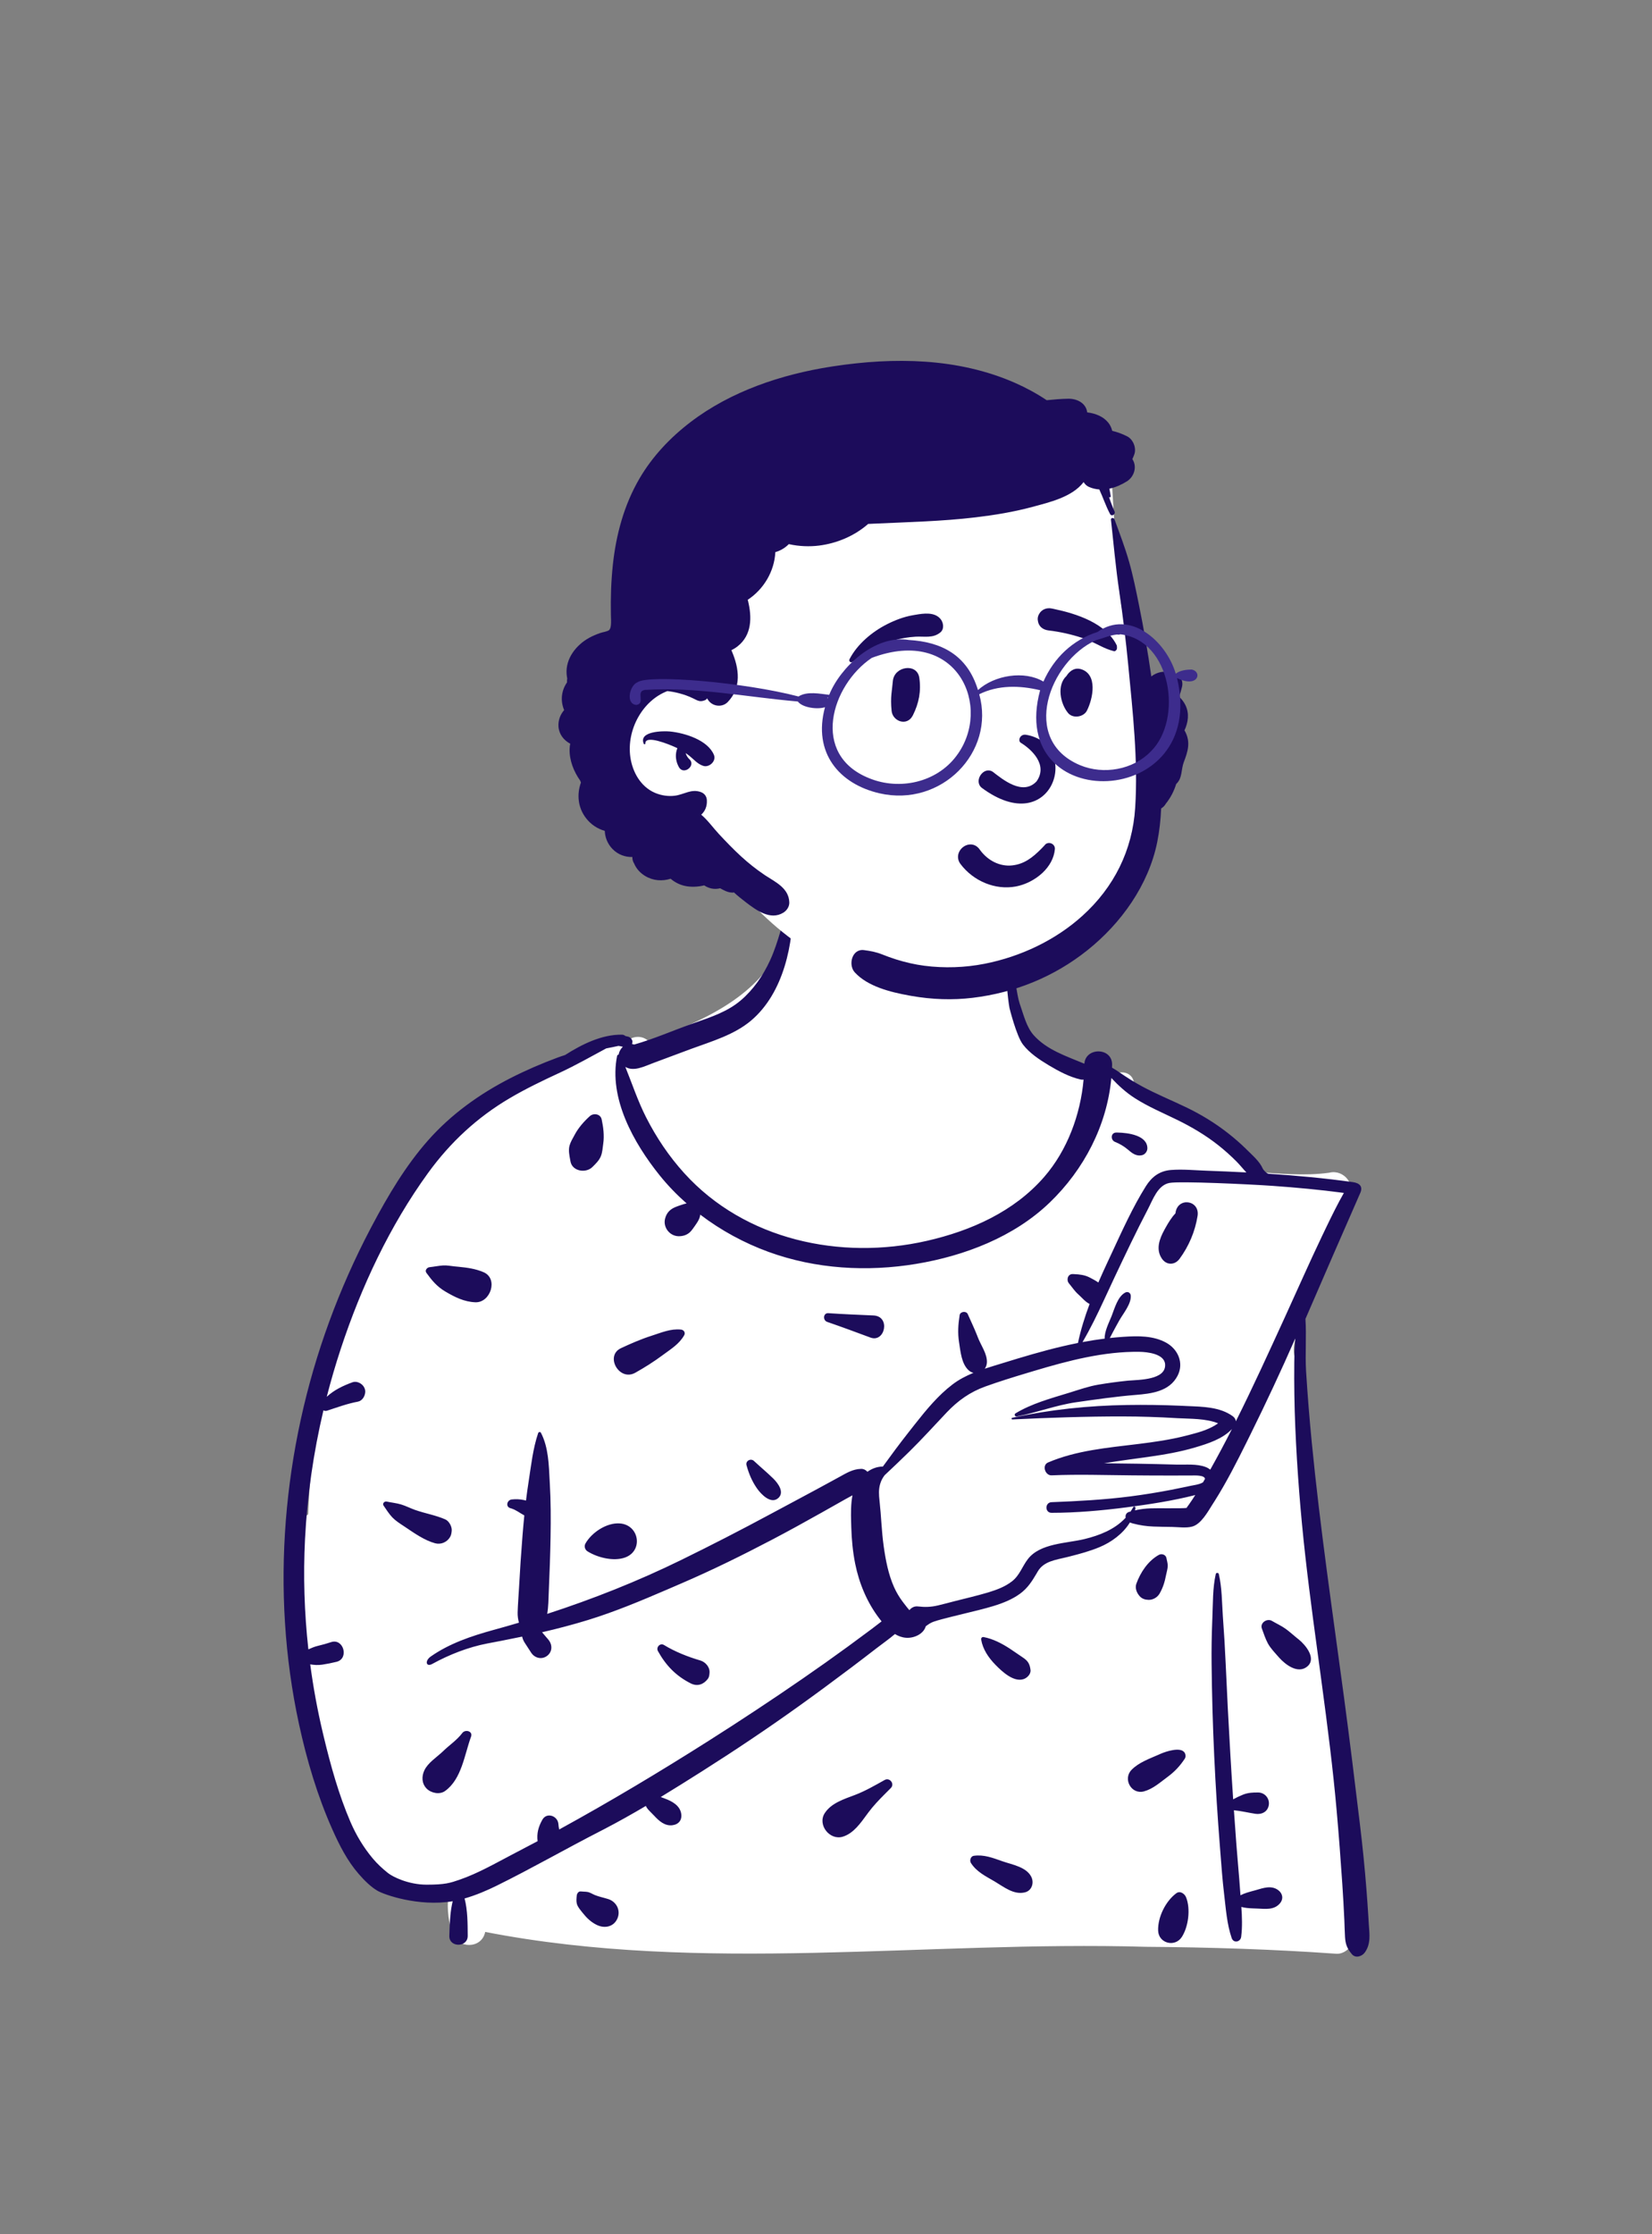 <svg width="250" height="338" viewBox="0 0 250 338" fill="none" xmlns="http://www.w3.org/2000/svg">
<rect x="0" y="0" width="250" height="338" fill="#808080" stroke="none"/>
<path fill-rule="evenodd" clip-rule="evenodd" d="M196.021 205.61C195.329 203.711 196.339 201.817 196.899 199.98C198.889 193.608 201.061 187.237 204.135 181.295C205.299 179.307 203.383 176.869 201.164 177.429C197.364 177.961 193.447 177.538 189.64 177.303C188.248 173.7 184.533 172.206 181.61 170.131C178.292 168.059 175.064 165.68 171.613 163.863C171.421 162.147 169.341 161.722 168.069 162.95C164.576 160.776 160.386 161.179 156.641 159.755C153.796 155.153 153.582 150.315 152.829 145.876C152.5 143.941 152.849 142.074 151.528 140.349C147.088 134.102 129.544 131.393 123.076 135.095C119.595 132.923 119.511 136.857 118.958 139.285C118.343 140.5 118.011 141.876 118.113 143.325C114.373 151.14 105.817 154.673 98.155 157.534C97.194 156.609 95.82 156.726 94.905 157.492C88.263 158.936 81.817 161.475 76.252 165.44C69.93 167.29 65.478 172.433 62.258 177.949C61.903 178.53 61.82 179.123 61.923 179.668C52.023 194.186 47.297 211.568 46.634 229.122C40.267 232.945 49.66 267.285 51.846 274.414C51.849 274.413 51.851 274.412 51.853 274.411C53.272 276.923 54.882 284.092 58.432 283.538C60.868 286.292 64.749 285.751 68.053 285.962C67.515 288.028 67.78 290.391 68.42 292.432C69.178 294.862 72.896 294.944 73.424 292.296C106.334 298.692 140.101 293.588 173.381 294.548C183.004 294.617 192.625 294.914 202.225 295.6C203.576 295.697 204.947 294.315 204.855 292.969C202.791 271.003 200.853 242.108 198.545 220.357C197.997 215.397 197.565 210.382 196.021 205.61Z" fill="white"/>
<path fill-rule="evenodd" clip-rule="evenodd" d="M119.501 136.451C119.595 136.193 119.98 136.227 119.987 136.517C120.139 142.693 118.602 150.24 113.661 154.412C111.126 156.553 107.773 157.533 104.694 158.659L104.347 158.787L98.907 160.815C97.464 161.352 95.908 162.179 94.633 161.42C95.665 163.978 96.53 166.607 97.786 169.072C99.35 172.141 101.24 174.95 103.553 177.504C112.718 187.622 127.223 190.708 140.24 187.744C146.942 186.217 153.465 183.323 158.037 178.046C161.513 174.035 163.509 168.651 163.98 163.341C163.842 163.363 163.698 163.362 163.55 163.329C161.903 162.97 160.241 162.087 158.791 161.221L158.652 161.137C157.257 160.297 155.804 159.335 154.803 158.031C153.81 156.735 152.767 152.509 152.767 152.509C152.482 150.92 152.216 147.756 152.262 146.15C152.266 145.999 152.938 145.909 153.009 146.067C153.63 147.43 153.831 150.425 154.31 151.843L154.407 152.127C154.919 153.608 155.357 155.412 156.418 156.609C158.41 158.858 161.415 159.81 164.098 160.938C164.29 158.396 168.349 158.456 168.297 161.107C168.294 161.25 168.288 161.393 168.283 161.537C168.603 161.713 168.911 161.914 169.198 162.108L169.479 162.299C170.542 163.022 171.612 163.709 172.744 164.322C174.934 165.51 177.253 166.452 179.497 167.53C181.768 168.621 183.891 169.92 185.874 171.476C186.805 172.206 187.698 172.984 188.545 173.811L188.774 174.037C189.58 174.84 190.629 175.738 191.089 176.794C191.19 177.027 191.697 177.568 191.972 177.586C196.236 177.865 200.491 178.26 204.729 178.852C205.826 179.006 206.259 179.571 205.854 180.486C204.46 183.629 199.005 196.183 197.554 199.552C197.724 202.027 197.495 204.941 197.648 207.416C197.871 211.029 198.163 214.641 198.514 218.243C199.768 231.131 201.67 243.955 203.388 256.786C204.248 263.208 205.033 269.639 205.807 276.071C206.197 279.322 206.529 282.576 206.784 285.84C206.891 287.2 206.987 288.561 207.072 289.923L207.145 291.131C207.247 292.651 207.479 294.103 206.539 295.407C206.113 295.999 205.139 296.332 204.579 295.66C203.874 294.815 203.612 294.183 203.545 293.073C203.493 292.223 203.481 291.37 203.442 290.519C203.358 288.675 203.253 286.832 203.13 284.99C202.884 281.307 202.604 277.626 202.279 273.95C201.139 261.059 198.974 248.265 197.533 235.406C196.807 228.923 196.291 222.428 196.018 215.91C195.881 212.654 195.832 209.399 195.864 206.141C195.876 204.924 195.934 203.713 196.017 202.504C193.859 207.41 191.59 212.268 189.217 217.061L188.655 218.196C187.151 221.226 185.608 224.267 183.801 227.124L183.49 227.61C182.758 228.771 181.758 230.6 180.423 230.966C179.493 231.221 178.357 231.041 177.404 231.023C176.458 231.005 175.511 231.001 174.565 230.963C173.505 230.92 172.493 230.781 171.468 230.504C171.297 230.459 171.136 230.409 170.99 230.345C169.957 232.036 168.203 233.323 166.409 234.073C164.972 234.674 163.466 235.086 161.958 235.467L161.425 235.601C159.808 236.004 157.958 236.195 157.046 237.758L156.835 238.12C156.156 239.272 155.506 240.284 154.384 241.11C153.176 242 151.745 242.559 150.319 242.995C148.859 243.44 147.366 243.782 145.883 244.147L145.479 244.248C144.501 244.493 143.514 244.717 142.541 244.984C142.126 245.098 141.704 245.215 141.297 245.355C140.82 245.519 140.474 245.774 140.098 246.053C139.76 247.234 138.315 247.876 137.127 247.793C136.503 247.75 135.943 247.538 135.434 247.228C134.545 247.985 133.567 248.663 132.661 249.364C131.392 250.346 130.118 251.321 128.837 252.287C126.196 254.278 123.536 256.243 120.847 258.169C116.075 261.588 111.199 264.851 106.24 267.993C104.173 269.302 102.091 270.61 99.99 271.887L100.214 271.97L100.659 272.138C101.711 272.531 102.882 273.166 103.086 274.393C103.248 275.366 102.704 276.038 101.743 276.156C100.601 276.298 99.713 275.49 99.002 274.72C98.688 274.38 98.337 274.064 98.036 273.715C97.913 273.572 97.819 273.407 97.736 273.234C95.662 274.457 93.566 275.639 91.436 276.744L90.903 277.019C85.622 279.72 80.482 282.68 75.156 285.305C73.766 285.989 72.073 286.73 70.307 287.235C70.775 289.052 70.768 291.047 70.78 292.891C70.791 294.687 67.937 294.679 67.997 292.891L68.026 292.027C68.078 290.575 68.163 289.067 68.507 287.654C63.305 288.517 58.108 286.641 57.141 286.078C56.073 285.457 55.103 284.463 54.297 283.54C52.57 281.566 51.372 279.2 50.309 276.82C48.032 271.722 46.419 266.272 45.24 260.822C40.892 240.73 42.762 219.224 49.823 199.964C51.587 195.151 53.67 190.445 56.056 185.909L56.353 185.348C58.734 180.863 61.381 176.394 64.744 172.577C68.246 168.601 72.566 165.509 77.27 163.109C79.566 161.938 81.927 160.923 84.342 160.023C84.73 159.879 85.12 159.749 85.511 159.625C88.027 158.021 91.08 156.486 94.135 156.546C94.342 156.55 94.51 156.629 94.636 156.747C94.783 156.773 94.93 156.804 95.078 156.847C95.403 156.942 95.747 157.299 95.7 157.665L95.684 157.787C95.676 157.847 95.665 157.904 95.646 157.961C95.755 157.977 95.863 158.003 95.968 158.039C98.89 157.213 101.765 155.95 104.617 154.932L105.266 154.703C107.655 153.865 110.105 153.045 112.064 151.388C114.013 149.739 115.479 147.604 116.539 145.295C117.844 142.451 118.429 139.371 119.501 136.451ZM178.008 286.448C178.587 286.017 179.271 286.517 179.488 287.05C180.198 288.799 179.847 291.517 178.845 293.064C177.807 294.666 175.322 294.034 175.262 292.093C175.199 290.069 176.375 287.664 178.008 286.448ZM183.985 238.148C184.037 237.921 184.39 237.923 184.443 238.148C184.925 240.201 184.913 242.411 185.055 244.516L185.071 244.749C185.241 247.07 185.383 249.397 185.485 251.721C185.685 256.295 185.923 260.869 186.191 265.439C186.323 267.706 186.465 269.972 186.617 272.237C187.092 271.972 187.581 271.74 188.088 271.535C188.848 271.227 189.588 271.192 190.404 271.201C191.398 271.211 192.146 272.085 192.015 273.06C191.871 274.12 190.937 274.575 189.968 274.424C188.894 274.255 187.815 273.995 186.731 273.887C186.852 275.639 186.977 277.39 187.109 279.14C187.284 281.457 187.513 283.771 187.674 286.089C187.689 286.31 187.706 286.532 187.722 286.754C188.369 286.418 189.056 286.245 189.834 286.033L190.036 285.977C191.166 285.652 192.375 285.203 193.421 285.963C194.123 286.474 194.264 287.315 193.682 287.989C192.799 289.012 191.492 288.813 190.273 288.761L189.617 288.737C188.998 288.713 188.428 288.673 187.856 288.517C187.961 290.027 188.016 291.543 187.831 293.031C187.731 293.835 186.673 294.046 186.393 293.226C185.661 291.082 185.51 288.769 185.242 286.523C184.992 284.426 184.84 282.313 184.676 280.206L184.627 279.574C184.258 274.939 183.963 270.302 183.748 265.657C183.533 261.013 183.403 256.37 183.352 251.721C183.328 249.611 183.363 247.492 183.446 245.382L183.472 244.749C183.567 242.578 183.501 240.275 183.985 238.148ZM87.281 286.79C87.309 286.494 87.546 286.125 87.9 286.171C88.225 286.213 88.561 286.193 88.883 286.247C89.308 286.317 89.65 286.568 90.045 286.726C90.687 286.983 91.387 287.116 92.046 287.326C93.283 287.721 93.957 289.023 93.445 290.24C92.906 291.518 91.553 291.808 90.384 291.272C89.462 290.849 88.775 290.173 88.156 289.391L87.98 289.168C87.713 288.832 87.41 288.457 87.298 288.05C87.189 287.653 87.243 287.194 87.281 286.79ZM147.36 280.78C148.9 280.563 150.215 281.09 151.64 281.586L151.756 281.626C153.207 282.127 155.323 282.474 156.067 283.959C156.515 284.855 156.167 286.044 155.111 286.309C153.44 286.729 151.941 285.506 150.559 284.684L150.486 284.641C149.152 283.859 147.775 283.202 146.923 281.853C146.696 281.494 146.893 280.846 147.36 280.78ZM93.592 158.242C92.975 158.381 92.358 158.503 91.742 158.62C89.397 159.878 87.121 161.182 84.7 162.302C82.131 163.491 79.572 164.719 77.132 166.157C72.203 169.061 68.139 172.839 64.781 177.468C58.981 185.465 54.666 194.688 51.579 204.046C50.785 206.45 50.075 208.881 49.447 211.333C50.558 210.305 51.873 209.674 53.347 209.133C53.971 208.903 54.749 209.291 55.066 209.832C55.208 210.076 55.289 210.316 55.274 210.601C55.241 211.23 54.832 211.945 54.156 212.07C52.581 212.36 51.05 212.925 49.531 213.423C49.301 213.499 49.103 213.47 48.945 213.381C47.437 219.77 46.494 226.29 46.16 232.849C45.877 238.403 46.052 243.999 46.666 249.545C47.139 249.333 47.601 249.133 48.119 249.013C48.791 248.856 49.452 248.666 50.107 248.451C51.999 247.831 52.861 250.954 50.928 251.43C50.209 251.607 49.485 251.754 48.752 251.862C48.113 251.956 47.548 251.915 46.946 251.816C47.406 255.276 48.034 258.711 48.835 262.097L49.011 262.837C50.051 267.162 51.264 271.527 53.016 275.613C53.876 277.618 55.015 279.522 56.42 281.193C57.111 282.015 57.877 282.72 58.713 283.387C59.409 283.943 61.774 285.148 64.576 285.148C67.377 285.148 68.136 284.883 69.549 284.397C72.344 283.434 74.998 281.898 77.619 280.529L77.89 280.388C79.049 279.788 80.204 279.18 81.356 278.566C81.21 277.391 81.465 276.405 82.077 275.32C82.738 274.146 84.377 274.731 84.498 275.931L84.502 275.977C84.521 276.247 84.566 276.523 84.623 276.798C92.323 272.578 99.86 268.063 107.278 263.358C112.056 260.327 116.783 257.205 121.441 253.993C123.769 252.387 126.078 250.752 128.363 249.085C129.56 248.211 130.752 247.331 131.938 246.443C132.432 246.073 132.917 245.685 133.412 245.313C133.292 245.163 133.174 245.012 133.061 244.863C131.212 242.442 130.012 239.555 129.414 236.577C129.054 234.78 128.879 232.915 128.826 231.082L128.803 230.286C128.766 228.944 128.757 227.539 129.004 226.239C128.668 226.423 128.324 226.605 127.981 226.799C126.752 227.496 125.521 228.191 124.288 228.883C121.82 230.268 119.345 231.637 116.837 232.951C112.359 235.298 107.837 237.531 103.193 239.531L100.934 240.506C97.012 242.193 93.058 243.851 88.98 245.105C86.68 245.812 84.363 246.417 82.03 246.957L82.973 248.062C83.613 248.812 83.624 249.887 82.807 250.519C82.003 251.139 80.925 250.881 80.389 250.057L79.413 248.555C79.205 248.234 79.086 247.933 79.019 247.616C77.944 247.841 76.867 248.057 75.787 248.266L73.744 248.656C70.828 249.219 68 250.334 65.393 251.761C64.487 252.257 64.234 251.294 65.195 250.622C68.002 248.659 71.277 247.548 74.656 246.615L74.822 246.57C76.062 246.23 77.299 245.876 78.534 245.509C78.398 245.018 78.32 244.508 78.335 243.946C78.37 242.693 78.481 241.436 78.547 240.185C78.687 237.558 78.865 234.939 79.074 232.317C79.154 231.307 79.243 230.294 79.346 229.282C78.684 228.927 78.113 228.455 77.375 228.224L77.25 228.187C76.46 227.974 76.727 226.956 77.428 226.869C78.064 226.791 78.696 226.827 79.322 226.961C79.419 226.982 79.511 227.006 79.599 227.033C79.714 226.095 79.841 225.16 79.987 224.231C80.37 221.774 80.641 219.186 81.44 216.826C81.499 216.651 81.758 216.588 81.855 216.771C83.016 218.982 83.057 221.693 83.188 224.155L83.204 224.449C83.358 227.135 83.367 229.846 83.317 232.535C83.266 235.307 83.171 238.071 83.047 240.84C82.997 241.955 82.999 243.112 82.809 244.178C89.721 241.93 96.511 239.239 103.019 236.054C107.61 233.806 112.161 231.469 116.66 229.044C118.915 227.829 121.18 226.634 123.432 225.415C124.221 224.987 125.009 224.559 125.797 224.129L126.979 223.484C128.085 222.881 129.008 222.28 130.297 222.237C130.681 222.225 131.025 222.405 131.27 222.677C131.962 222.186 132.762 221.884 133.602 221.891C134.866 220.145 136.15 218.412 137.484 216.717L138.47 215.463C140.176 213.298 141.984 211.1 144.16 209.453C145.131 208.717 146.199 208.166 147.313 207.71C147.051 207.646 146.795 207.517 146.566 207.305C145.502 206.318 145.355 204.485 145.139 203.108C144.915 201.679 145.002 200.401 145.223 198.978C145.309 198.424 146.225 198.309 146.449 198.817C146.92 199.889 147.419 200.916 147.847 201.999L147.974 202.326C148.434 203.545 149.414 204.829 149.35 206.152C149.332 206.514 149.21 206.83 149.023 207.084C149.958 206.774 150.907 206.497 151.841 206.208C154.78 205.299 157.731 204.416 160.727 203.711C161.524 203.524 162.326 203.35 163.131 203.19C163.552 201.187 164.167 199.222 164.891 197.292C164.205 196.94 163.761 196.351 163.17 195.826C162.618 195.335 162.238 194.738 161.766 194.174C161.337 193.661 161.578 192.735 162.35 192.765L162.568 192.774C163.367 192.811 164.142 192.894 164.867 193.267L165.125 193.4C165.479 193.584 165.867 193.795 166.212 194.044C166.663 193.005 167.132 191.976 167.607 190.957L168.222 189.64C169.818 186.212 171.41 182.653 173.414 179.461C174.305 178.042 175.49 177.156 177.192 177.019C178.944 176.877 180.766 177.06 182.52 177.123C184.554 177.195 186.588 177.282 188.62 177.388C188.099 176.843 187.624 176.235 187.101 175.711C186.232 174.843 185.315 174.019 184.35 173.258C182.442 171.752 180.343 170.511 178.163 169.443C175.983 168.374 173.739 167.442 171.692 166.121C170.397 165.286 169.24 164.234 168.183 163.097C167.519 170.271 164.055 176.937 158.852 181.945C153.448 187.147 145.981 190.004 138.675 191.22C131.223 192.46 123.446 192.005 116.318 189.414C112.643 188.078 109.118 186.169 105.974 183.775C105.939 183.983 105.898 184.189 105.816 184.382C105.707 184.642 105.573 184.864 105.419 185.092L105.145 185.493C104.972 185.745 104.796 185.995 104.6 186.229C104.124 186.795 103.451 187.043 102.726 187.04C101.338 187.035 100.286 185.673 100.66 184.326C100.895 183.48 101.397 182.971 102.181 182.639C102.429 182.534 102.682 182.447 102.936 182.36L103.127 182.296C103.384 182.208 103.639 182.124 103.903 182.075C102.414 180.761 101.033 179.332 99.796 177.789C95.917 172.952 92.091 166.178 93.388 159.754C93.41 159.643 93.51 159.574 93.617 159.556C93.692 159.106 93.932 158.669 94.26 158.376C94.039 158.318 93.816 158.273 93.592 158.242ZM133.874 269.31C134.642 268.883 135.435 269.898 134.811 270.526L133.879 271.459C133.014 272.328 132.172 273.207 131.431 274.199L131.252 274.441C130.252 275.801 129.186 277.378 127.549 277.886C125.567 278.501 123.664 276.087 124.811 274.323C125.813 272.782 127.743 272.201 129.407 271.564C130.981 270.961 132.402 270.128 133.874 269.31ZM69.965 262.199C70.416 261.607 71.593 261.919 71.285 262.755C70.283 265.472 69.875 269.175 67.346 270.98C66.53 271.562 65.248 271.294 64.576 270.623C63.812 269.859 63.782 268.783 64.218 267.852C64.751 266.715 66.061 265.891 66.979 265.025L67.061 264.946C68.049 263.987 69.117 263.309 69.965 262.199ZM175.684 265.325C176.49 264.977 178.589 264.302 179.212 265.101C179.241 265.131 179.266 265.163 179.286 265.198C179.438 265.463 179.461 265.837 179.286 266.101C178.56 267.191 177.805 268.005 176.774 268.78L176.659 268.867C175.536 269.692 174.482 270.661 173.114 271.034C171.219 271.55 169.895 269.176 171.226 267.789C172.299 266.673 173.936 266.093 175.357 265.47L175.684 265.325ZM99.565 249.804C99.248 249.231 99.896 248.527 100.483 248.886C102.156 249.909 104.106 250.677 105.986 251.228C106.746 251.452 107.433 252.223 107.376 253.056L107.367 253.182C107.345 253.476 107.304 253.768 107.118 254.012C106.463 254.869 105.526 255.199 104.526 254.692C102.297 253.562 100.771 251.985 99.565 249.804ZM148.482 248.068C148.441 247.827 148.617 247.641 148.862 247.687C150.277 247.955 151.583 248.639 152.798 249.424C153.449 249.846 154.077 250.308 154.727 250.734C155.53 251.259 155.831 251.693 155.949 252.657C156.028 253.294 155.434 253.875 154.889 254.051C153.404 254.529 151.703 252.958 150.698 251.937L150.653 251.891C149.6 250.818 148.731 249.548 148.482 248.068ZM190.962 246.4C190.64 245.529 191.751 244.807 192.478 245.235C193.162 245.637 193.904 245.971 194.55 246.433C195.143 246.857 195.683 247.36 196.252 247.82L196.533 248.042C197.576 248.881 199.298 250.956 197.807 252.159C196.387 253.305 194.505 251.842 193.552 250.772L193.486 250.697C192.938 250.063 192.262 249.375 191.864 248.635C191.49 247.939 191.236 247.139 190.962 246.4ZM176.963 178.978C175.185 179.323 174.461 181.518 173.712 182.949C171.945 186.327 170.32 189.766 168.688 193.209C168.186 194.268 167.696 195.336 167.203 196.401C167.173 196.484 167.134 196.567 167.088 196.648C166.077 198.826 165.036 200.989 163.819 203.057C164.933 202.848 166.052 202.67 167.176 202.53C167.119 201.472 167.844 200.055 168.203 199.164L168.232 199.089C168.679 197.946 169.148 196.147 170.298 195.555C170.682 195.357 171.092 195.605 171.121 196.027C171.208 197.284 169.979 198.723 169.378 199.79C169.015 200.435 168.661 201.084 168.316 201.739C168.187 201.984 168.078 202.225 167.946 202.441C168.525 202.379 169.106 202.323 169.688 202.282L170.067 202.256C172.224 202.114 174.515 202.073 176.464 203.137C178.272 204.124 179.197 206.231 178.203 208.15C176.966 210.54 174.24 210.857 171.844 211.051C168.85 211.292 165.85 211.729 162.878 212.154C159.803 212.594 156.908 213.728 153.88 214.31C153.598 214.364 153.423 213.996 153.681 213.838C156.07 212.384 158.974 211.583 161.645 210.768L161.861 210.702C163.31 210.257 164.726 209.748 166.225 209.495C167.679 209.25 169.143 209.052 170.611 208.901L170.753 208.888C172.369 208.752 176.491 208.798 176.317 206.405C176.201 204.822 173.628 204.548 172.453 204.529C167.067 204.443 161.642 205.873 156.524 207.405L155.381 207.748C153.285 208.379 151.186 209.028 149.13 209.768C146.799 210.605 144.963 211.912 143.266 213.7C141.384 215.683 139.561 217.711 137.608 219.627C136.377 220.835 135.131 222.021 133.874 223.198C133.59 223.566 133.363 223.966 133.205 224.485C132.94 225.361 133.001 226.176 133.101 227.077C133.354 229.351 133.41 231.648 133.727 233.915C134.021 236.015 134.432 238.192 135.304 240.141C135.649 240.912 136.098 241.67 136.61 242.348L137.023 242.885C137.203 243.118 137.404 243.373 137.616 243.613C137.926 243.234 138.375 242.988 138.897 243.05C140.006 243.18 140.877 243.149 141.965 242.894C142.807 242.697 143.643 242.466 144.481 242.252C146.127 241.832 147.788 241.45 149.417 240.968L149.697 240.883C150.911 240.511 152.126 240.044 153.136 239.26C154.31 238.349 154.672 237.034 155.541 235.898C157.398 233.47 161.411 233.521 164.128 232.856C166.437 232.291 168.659 231.4 170.257 229.724L170.35 229.624C170.279 229.325 170.394 228.988 170.672 228.833L170.733 228.799C170.841 228.738 170.957 228.713 171.072 228.716C171.22 228.498 171.363 228.273 171.493 228.033C171.6 227.836 171.868 227.981 171.833 228.176C171.812 228.293 171.783 228.406 171.755 228.52C173.303 228.122 175.003 228.198 176.575 228.199L178.614 228.192C178.967 228.187 179.493 228.17 179.54 228.148L179.588 228.127C179.715 228.072 179.534 228.163 179.623 228.045C179.721 227.915 179.817 227.783 179.912 227.651C180.25 227.178 180.569 226.69 180.883 226.198C177.468 227.069 173.93 227.61 170.442 228.062C166.701 228.547 162.911 228.883 159.136 228.887C158.096 228.888 158.105 227.316 159.136 227.277C163.133 227.124 167.109 226.912 171.079 226.4C173.132 226.135 175.177 225.802 177.21 225.413C177.994 225.263 178.778 225.104 179.559 224.935L180.144 224.808C180.511 224.726 181.549 224.609 182.055 224.27C182.155 224.099 182.254 223.928 182.353 223.757C182.304 223.157 180.78 223.238 180.422 223.237C179.409 223.235 178.395 223.243 177.382 223.246C175.355 223.252 173.328 223.234 171.301 223.218C167.25 223.185 163.185 223.043 159.138 223.216C158.156 223.258 157.639 221.682 158.61 221.267C162.897 219.437 167.655 219.039 172.232 218.476C174.639 218.18 177.047 217.839 179.4 217.24L179.982 217.092C181.46 216.713 183.093 216.25 184.337 215.347C182.466 214.59 180.141 214.677 178.202 214.569L178.053 214.561C175.338 214.394 172.618 214.309 169.897 214.305C164.331 214.297 158.762 214.494 153.202 214.758C153.063 214.765 153.034 214.544 153.169 214.515C158.884 213.267 164.693 212.666 170.541 212.574C173.265 212.531 175.99 212.569 178.712 212.69L179.71 212.736C182.031 212.836 184.605 212.863 186.547 214.265C186.843 214.478 186.999 214.751 187.023 215.04C189.627 209.848 192.032 204.547 194.446 199.282C196.323 195.188 198.13 191.06 200.075 186.997L200.705 185.683C201.549 183.93 202.412 182.176 203.372 180.486C199.784 180.006 196.177 179.673 192.567 179.418C189.278 179.186 178.547 178.671 176.963 178.978ZM175.375 235.249C175.784 235.021 176.411 235.207 176.512 235.711C176.587 236.087 176.715 236.504 176.715 236.889C176.715 237.349 176.55 237.85 176.462 238.3C176.26 239.336 176.012 240.178 175.485 241.101C175.156 241.678 174.491 242.07 173.822 242.055C173.293 242.043 172.823 241.901 172.46 241.491C172.025 241 171.726 240.277 171.965 239.616C172.59 237.883 173.74 236.157 175.375 235.249ZM88.602 233.52C89.559 231.843 91.828 230.344 93.808 230.492C96.782 230.715 97.388 234.72 94.51 235.676C92.789 236.247 90.422 235.66 88.916 234.72C88.511 234.467 88.362 233.94 88.602 233.52ZM58.043 227.79C57.825 227.473 58.185 227.112 58.509 227.183C59.227 227.341 60.002 227.41 60.706 227.624C61.426 227.844 62.124 228.207 62.838 228.458C64.334 228.982 65.931 229.245 67.379 229.878C67.957 230.131 68.412 230.969 68.359 231.587L68.345 231.731C68.313 232.038 68.26 232.305 68.088 232.586C67.628 233.338 66.715 233.727 65.854 233.495C64.256 233.066 62.695 231.963 61.332 231.046L61.08 230.879C60.485 230.487 59.845 230.076 59.365 229.572C58.865 229.044 58.453 228.387 58.043 227.79ZM112.972 221.689C112.788 221.027 113.612 220.589 114.093 221.036C115.053 221.931 116.056 222.761 116.996 223.678L117.06 223.741C117.733 224.417 118.712 225.722 117.837 226.597C116.715 227.72 115.152 226.054 114.551 225.187C113.787 224.086 113.329 222.976 112.972 221.689ZM186.433 216.21C185.008 217.719 182.814 218.413 180.883 218.988C178.592 219.669 176.232 220.076 173.87 220.41C171.587 220.733 169.322 221.022 167.075 221.393C168.775 221.414 170.474 221.427 172.169 221.457C174.124 221.493 176.079 221.535 178.033 221.592C179.457 221.633 181.127 221.438 182.48 221.967C182.724 222.062 182.952 222.195 183.151 222.355C184.288 220.332 185.378 218.281 186.433 216.21ZM98.594 202.1C100.08 201.627 101.477 201 103.053 201.163C103.472 201.206 103.772 201.614 103.543 202.017C102.797 203.332 101.582 204.074 100.387 204.953L100.282 205.031C98.973 206.004 97.569 206.891 96.146 207.69C93.696 209.065 91.501 205.13 93.975 203.975C95.463 203.28 97.027 202.598 98.594 202.1ZM125.354 198.683C127.628 198.832 129.901 198.934 132.178 199.026C134.815 199.133 133.928 203.193 131.725 202.371C129.549 201.559 127.372 200.758 125.176 200C124.507 199.77 124.561 198.671 125.312 198.681L125.354 198.683ZM67.029 191.46C67.619 191.418 68.213 191.547 68.803 191.604L69.431 191.665C70.726 191.794 71.94 191.953 73.175 192.48C75.453 193.453 74.229 197.117 71.942 197.032C70.252 196.97 68.807 196.244 67.379 195.399C66.131 194.66 65.366 193.735 64.524 192.574C64.245 192.19 64.634 191.759 65.014 191.72C65.683 191.652 66.36 191.507 67.029 191.46ZM181.228 183.978C180.851 186.331 179.915 188.537 178.505 190.457C177.797 191.422 176.553 191.459 175.85 190.457C174.857 189.04 175.469 187.417 176.218 186.056L176.439 185.658C176.774 185.06 177.289 184.189 177.877 183.587L177.887 183.526C178.202 181.062 181.616 181.554 181.228 183.978ZM89.253 168.876C89.82 168.365 90.864 168.518 91.048 169.35C91.305 170.514 91.462 171.826 91.293 173.007C91.202 173.648 91.168 174.367 90.916 174.964C90.645 175.606 90.125 176.099 89.634 176.582C88.655 177.545 86.59 177.227 86.328 175.709L86.295 175.523C86.163 174.804 85.994 174.037 86.189 173.325C86.337 172.788 86.666 172.24 86.939 171.741L86.996 171.635C87.543 170.618 88.394 169.649 89.253 168.876ZM168.938 171.353L169.143 171.355C170.726 171.386 173.619 171.771 173.634 173.727C173.638 174.188 173.296 174.666 172.839 174.772C171.893 174.992 171.282 174.433 170.608 173.868C170.056 173.406 169.414 173.037 168.746 172.772C168.025 172.485 168.072 171.351 168.938 171.353Z" fill="#1C0C5B"/>
<path fill-rule="evenodd" clip-rule="evenodd" d="M173.949 113.954C172.569 103.993 169.412 94.322 168.959 84.212C168.69 79.886 168.42 75.559 168.151 71.233C168.048 68.53 164.54 67.619 163.199 70.013C160.153 66.633 154.698 67.131 150.536 67.233C126.036 68.102 102.754 84.673 94.344 107.778C94.142 108.329 94.203 108.915 94.431 109.44C90.511 122.517 104.375 130.938 113.83 136.769C117.665 140.823 122.174 144.192 127.265 146.499C133.121 149.256 139.64 150.792 146.11 150.939C147.531 150.972 148.384 149.823 148.486 148.634C150.551 148.154 154.083 148.708 155.175 146.592C167.623 141.183 175.734 127.474 173.949 113.954V113.954Z" fill="white"/>
<path fill-rule="evenodd" clip-rule="evenodd" d="M168.124 78.63C168.089 78.307 168.555 78.297 168.651 78.559C169.44 80.709 170.258 82.844 170.883 85.049C171.486 87.174 171.92 89.347 172.359 91.51C173.088 95.101 173.715 98.718 174.233 102.347C175.341 101.481 176.79 101.403 178.155 102.076C178.795 102.392 179.041 103.228 178.887 103.876C178.764 104.396 178.613 104.913 178.432 105.42C178.819 105.762 179.147 106.185 179.386 106.669C180.014 107.946 179.812 109.287 179.248 110.505C179.291 110.577 179.333 110.651 179.374 110.728C180.189 112.313 179.753 113.732 179.157 115.279C178.71 116.436 178.96 117.739 177.997 118.612C177.662 119.688 177.16 120.688 176.429 121.592C176.263 121.896 176.014 122.141 175.719 122.32C175.645 124.018 175.466 125.71 175.129 127.387C173.82 133.899 169.668 139.701 164.528 143.794C159.498 147.798 153.591 150.191 147.217 150.965C144.122 151.34 141.022 151.222 137.952 150.685L137.57 150.617C134.737 150.103 131.309 149.252 129.351 147.115C128.321 145.991 128.923 143.517 130.744 143.75C131.709 143.874 132.548 144.028 133.457 144.385C134.165 144.663 134.875 144.93 135.602 145.157C136.995 145.591 138.436 145.929 139.883 146.116C142.896 146.506 146.028 146.403 149.007 145.815C154.423 144.746 159.686 142.28 163.797 138.567C168.575 134.252 171.376 128.666 171.788 122.224C172.247 115.049 171.419 107.702 170.732 100.564C170.374 96.851 169.92 93.146 169.374 89.456C168.839 85.851 168.519 82.25 168.124 78.63ZM125.836 55.462L126.068 55.426C135.266 54.026 144.945 54.125 153.592 57.923C155.249 58.651 156.871 59.53 158.398 60.549C159.492 60.435 160.592 60.342 161.673 60.327C163.033 60.309 164.36 61.016 164.527 62.392C165.801 62.55 166.974 63.019 167.725 63.957C168.017 64.323 168.213 64.745 168.312 65.186C169.096 65.371 169.864 65.654 170.592 66.029C171.477 66.484 171.987 67.752 171.675 68.691C171.603 68.904 171.521 69.111 171.429 69.314L171.358 69.465L171.4 69.523C172.106 70.659 171.616 72.149 170.533 72.827C169.721 73.336 168.814 73.741 167.881 73.937C167.958 74.311 168.028 74.688 168.086 75.068C168.108 75.223 167.91 75.333 167.821 75.181C167.821 75.181 168.156 76.222 168.66 77.369C168.858 77.82 168.224 78.221 167.982 77.765C167.34 76.55 166.941 75.304 166.358 74.051C165.819 74.016 165.282 73.893 164.765 73.657C164.426 73.503 164.169 73.243 163.984 72.933C163.972 72.946 163.966 72.961 163.955 72.977C162.219 75.211 158.825 75.995 156.202 76.702C153.385 77.462 150.502 77.93 147.608 78.276C142.555 78.877 137.463 78.989 132.386 79.223C132.05 79.238 131.714 79.255 131.378 79.271C129.316 81.081 126.66 82.206 123.936 82.547C122.555 82.721 120.922 82.677 119.374 82.324C118.814 82.896 118.106 83.32 117.333 83.538C117.194 86.422 115.587 89.152 113.157 90.744L113.2 90.915C113.804 93.378 113.796 96.07 111.631 97.781C111.338 98.013 111.018 98.211 110.681 98.376L110.755 98.546C111.873 101.16 112.23 104.048 110.128 106.217C109.276 107.096 107.78 106.888 107.141 105.879L107.11 105.828C107.074 105.768 107.036 105.71 106.999 105.651C106.942 105.768 106.855 105.866 106.726 105.921C105.927 106.265 105.608 106.011 104.879 105.657C104.206 105.327 103.495 105.08 102.769 104.889C102.177 104.734 101.587 104.624 100.993 104.561C97.238 105.996 94.813 110.399 95.39 114.531C95.702 116.781 96.937 119.009 99.089 119.943C100.031 120.352 101.138 120.524 102.157 120.385C103.537 120.198 104.597 119.329 106.026 119.826C106.589 120.022 106.941 120.465 106.972 121.07C107.023 122.021 106.686 122.734 106.118 123.263C107.119 124.099 107.927 125.262 108.796 126.189C109.884 127.349 110.986 128.509 112.161 129.579C113.27 130.594 114.45 131.536 115.7 132.373L115.831 132.46C117.397 133.48 119.371 134.386 119.446 136.519C119.47 137.162 119.08 137.751 118.552 138.079C116.578 139.303 114.43 137.696 112.883 136.519C112.26 136.045 111.655 135.554 111.072 135.046C110.682 135.076 110.258 135.013 109.815 134.817C109.531 134.693 109.254 134.548 108.981 134.394C108.094 134.616 107.258 134.42 106.569 133.956C105.577 134.2 104.525 134.229 103.631 134.033C102.815 133.852 102.086 133.467 101.486 132.95C100.231 133.35 98.838 133.276 97.601 132.516C96.86 132.06 96.281 131.411 95.966 130.651C95.806 130.4 95.704 130.108 95.696 129.785L95.696 129.663C94.617 129.687 93.537 129.317 92.703 128.463C91.937 127.679 91.563 126.702 91.521 125.709C90.436 125.401 89.443 124.768 88.689 123.793C87.439 122.177 87.272 120.181 87.914 118.397C87.872 118.303 87.835 118.206 87.802 118.109C86.805 116.702 86.147 115.005 86.2 113.303C86.206 113.039 86.241 112.779 86.294 112.522C85.313 112 84.591 111.084 84.514 109.919C84.454 109.005 84.782 108.112 85.374 107.436C85.086 106.747 84.958 105.998 85.046 105.25C85.137 104.481 85.407 103.814 85.804 103.257C85.795 103.055 85.806 102.85 85.839 102.641C85.799 102.436 85.766 102.225 85.749 102.009C85.561 99.649 87.19 97.584 89.173 96.494C89.694 96.208 90.258 95.974 90.821 95.776C91.23 95.631 91.847 95.582 92.207 95.316C92.192 95.305 92.342 95.112 92.368 95.008C92.397 94.88 92.428 94.755 92.443 94.625C92.502 94.079 92.458 93.517 92.447 92.969C92.399 90.481 92.476 87.983 92.738 85.508C93.224 80.92 94.424 76.431 96.761 72.422C98.722 69.062 101.406 66.225 104.485 63.871C110.618 59.186 118.27 56.638 125.836 55.462ZM97.416 112.519C96.618 110.6 100.376 110.581 101.37 110.672L101.399 110.675C103.636 110.898 107.132 111.974 108.047 114.231C108.426 115.166 107.305 116.179 106.408 115.872C105.529 115.571 105.037 114.925 104.332 114.36C104.147 114.211 103.954 114.073 103.758 113.939C103.862 114.269 104.027 114.573 104.257 114.8L104.311 114.851C105.393 115.824 103.457 117.352 102.739 116.064C102.357 115.379 102.204 114.627 102.323 113.849C102.358 113.619 102.42 113.409 102.509 113.209C102.438 113.173 102.368 113.134 102.296 113.1L102.167 113.04C101.305 112.649 97.63 111.114 97.659 112.486C97.663 112.638 97.466 112.639 97.416 112.519Z" fill="#1C0C5B"/>
<path fill-rule="evenodd" clip-rule="evenodd" d="M149.117 133.619C147.637 133.015 146.317 132.008 145.352 130.722C145.017 130.274 144.93 129.802 145 129.37C145.079 128.884 145.367 128.444 145.758 128.149C146.151 127.853 146.643 127.707 147.118 127.781C147.531 127.846 147.942 128.072 148.267 128.541L148.335 128.635C148.909 129.411 149.657 130.048 150.509 130.459C151.33 130.855 152.248 131.04 153.198 130.932C155.008 130.728 156.255 129.748 157.581 128.419C157.746 128.251 157.91 128.078 158.075 127.902C158.18 127.742 158.324 127.64 158.485 127.586C158.664 127.526 158.866 127.53 159.051 127.594C159.229 127.657 159.389 127.775 159.496 127.932C159.597 128.081 159.655 128.266 159.636 128.478C159.515 129.856 158.795 131.085 157.772 132.051C156.636 133.124 155.13 133.866 153.712 134.126C152.15 134.412 150.558 134.207 149.117 133.619V133.619ZM154.449 112.361C156.11 113.371 158.643 115.728 156.855 118.233C154.75 120.442 151.721 117.909 150.228 116.764C148.843 115.876 147.288 118.159 148.572 119.196C159.361 127.186 163.739 112.625 155.289 111.173C154.359 111.012 154.013 112.048 154.449 112.361ZM135.115 103.066C135.299 100.786 138.77 100.268 139.115 102.524C139.424 104.545 139.06 106.402 138.15 108.221C137.281 109.96 135.095 109.148 134.93 107.566C134.709 105.444 135.001 104.484 135.115 103.066ZM161.538 102.056C162.022 101.422 162.72 100.989 163.558 101.234C166.173 101.998 165.402 105.713 164.484 107.521C163.984 108.503 162.371 108.752 161.642 107.888C160.454 106.478 159.885 103.662 161.395 102.273C161.436 102.202 161.482 102.129 161.538 102.056ZM138.114 93.089L138.527 93.017C139.805 92.796 141.394 92.583 142.298 93.611C142.778 94.156 142.943 95.169 142.298 95.691C141.164 96.609 139.911 96.253 138.552 96.331C137.432 96.395 136.356 96.581 135.278 96.889C132.912 97.566 130.984 98.801 128.963 100.157C128.697 100.335 128.427 99.996 128.553 99.747C129.72 97.462 131.981 95.584 134.245 94.439C135.454 93.828 136.776 93.321 138.114 93.089ZM159.153 92.065L159.47 92.13C162.911 92.849 167.382 94.287 169.012 97.668C169.074 98.146 169.008 98.249 168.955 98.316L168.937 98.338C168.893 98.395 168.858 98.474 168.651 98.539C168.593 98.525 168.535 98.511 168.477 98.496C167.73 98.3 167.139 98.03 166.566 97.75L165.946 97.444C165.226 97.091 164.5 96.751 163.731 96.5C162.088 95.964 160.399 95.587 158.684 95.385C158.312 95.341 157.954 95.216 157.672 95.001C157.404 94.796 157.199 94.514 157.105 94.138C156.984 93.652 157.019 93.283 157.28 92.845C157.476 92.515 157.757 92.287 158.079 92.156C158.408 92.022 158.782 91.99 159.153 92.065Z" fill="#1C0C5B"/>
<path fill-rule="evenodd" clip-rule="evenodd" d="M174.144 113.702C171.472 116.463 167.012 117.256 163.457 115.775C154.329 111.96 158.797 100.06 165.837 96.865C166.716 96.645 167.89 96.125 168.962 96.007C169.058 95.96 169.269 96.097 169.525 95.967C177.287 96.834 179.054 108.888 174.144 113.702M144.704 114.408C141.707 118.385 136.136 119.611 131.584 117.763C122.591 114.22 125.781 103.668 131.933 99.532C144.93 94.646 150.297 107.077 144.704 114.408M125.21 105.598C125.201 105.594 125.193 105.592 125.184 105.588C125.232 105.567 125.28 105.546 125.327 105.525C125.311 105.565 125.295 105.605 125.28 105.646C125.256 105.629 125.236 105.611 125.21 105.598M180.331 101.3C179.597 101.302 178.537 101.422 177.93 101.932C176.432 96.878 170.903 92.201 166.095 95.612C162.309 96.83 159.499 99.531 157.903 103.123C155.023 101.41 150.496 102.141 147.999 104.407C146.364 99.002 142.34 97.109 137.55 96.83C132.322 95.973 127.111 101.052 125.485 105.127C124.134 104.973 122.114 104.543 120.842 105.377C112.588 103.212 98.156 102.018 96.478 103.221C95.283 103.68 94.626 106.504 96.297 106.656C97.752 106.45 96.127 104.587 97.594 104.384C105.412 103.899 113.001 105.474 120.735 106.135C121.426 107.064 123.657 107.375 124.848 107.002C122.973 113.914 127.02 118.617 133.084 120.025C142.474 122.183 150.643 113.78 148.188 105.04C151.032 103.624 154.304 103.685 157.403 104.431C152.225 123.494 182.915 122.639 178.122 102.585C181.312 104.172 182.004 101.62 180.331 101.3" fill="#3D2C8D"/>
</svg>
